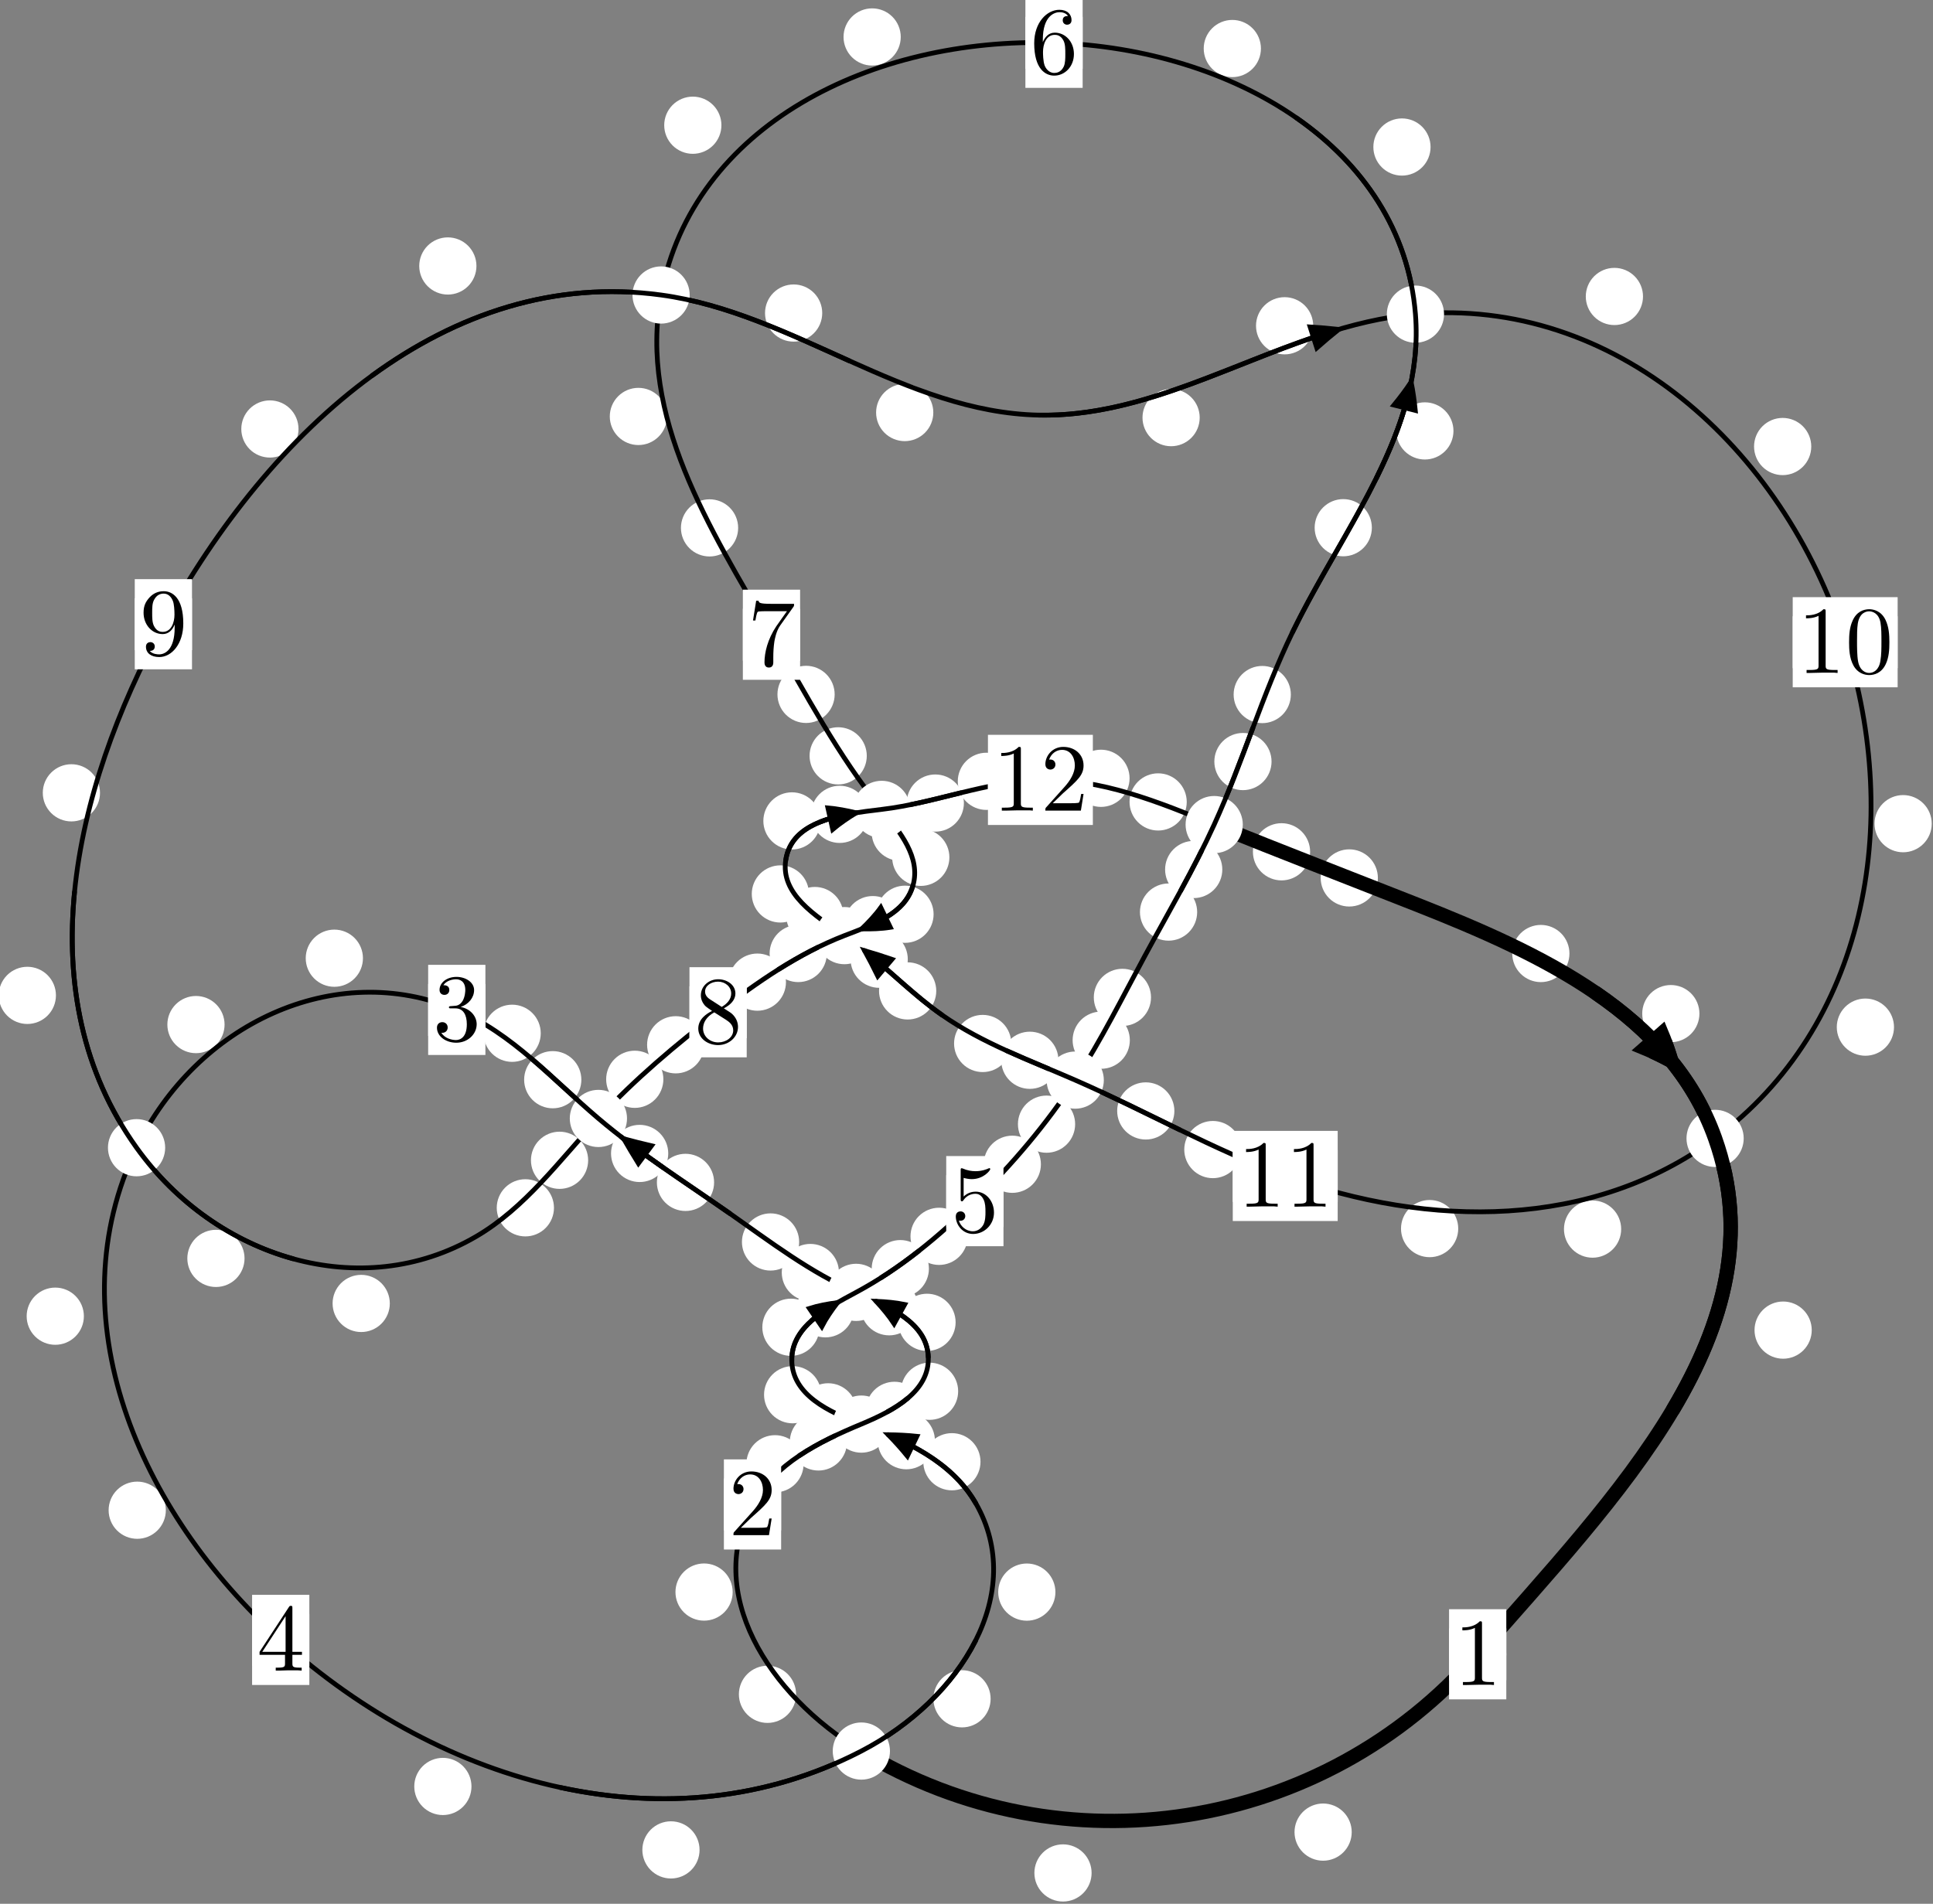 <?xml version="1.0"?>
<!-- Created by MetaPost 1.999 on 2021.07.06:0011 -->
<svg version="1.1" xmlns="http://www.w3.org/2000/svg" xmlns:xlink="http://www.w3.org/1999/xlink" width="201.973" height="198.965" viewBox="0 0 201.973 198.965">
<rect x="0" y="0" width="201.973" height="198.965" fill="#808080" stroke="none"/>
<!-- Original BoundingBox: -90.132233 -15.727463 111.840759 183.237534 -->
  <defs>
    <g transform="scale(0.01,0.01)" id="GLYPHcmr10_48">
      <path style="fill-rule: evenodd;" d="M460 -320C460 -400,455 -480,420 -554C374 -650,292 -666,250 -666C190 -666,117 -640,76 -547C44 -478,39 -400,39 -320C39 -245,43 -155,84 -79C127 2,200 22,249 22C303 22,379 1,423 -94C455 -163,460 -241,460 -320M249 -0C210 -0,151 -25,133 -121C122 -181,122 -273,122 -332C122 -396,122 -462,130 -516C149 -635,224 -644,249 -644C282 -644,348 -626,367 -527C377 -471,377 -395,377 -332C377 -257,377 -189,366 -125C351 -30,294 -0,249 -0"></path>
    </g>
    <g transform="scale(0.01,0.01)" id="GLYPHcmr10_49">
      <path style="fill-rule: evenodd;" d="M294 -640C294 -664,294 -666,271 -666C209 -602,121 -602,89 -602L89 -571C109 -571,168 -571,220 -597L220 -79C220 -43,217 -31,127 -31L95 -31L95 -0L257 -0L130 -3L217 -3L257 -3L297 -3L384 -3L419 -0L419 -31L387 -31C297 -31,294 -42,294 -79"></path>
    </g>
    <g transform="scale(0.01,0.01)" id="GLYPHcmr10_50">
      <path style="fill-rule: evenodd;" d="M127 -77L233 -180C389 -318,449 -372,449 -472C449 -586,359 -666,237 -666C124 -666,50 -574,50 -485C50 -429,100 -429,103 -429C120 -429,155 -441,155 -482C155 -508,137 -534,102 -534C94 -534,92 -534,89 -533C112 -598,166 -635,224 -635C315 -635,358 -554,358 -472C358 -392,308 -313,253 -251L61 -37C50 -26,50 -24,50 -0L421 -0L449 -174L424 -174C419 -144,412 -100,402 -85C395 -77,329 -77,307 -77"></path>
    </g>
    <g transform="scale(0.01,0.01)" id="GLYPHcmr10_51">
      <path style="fill-rule: evenodd;" d="M290 -352C372 -379,430 -449,430 -528C430 -610,342 -666,246 -666C145 -666,69 -606,69 -530C69 -497,91 -478,120 -478C151 -478,171 -500,171 -529C171 -579,124 -579,109 -579C140 -628,206 -641,242 -641C283 -641,338 -619,338 -529C338 -517,336 -459,310 -415C280 -367,246 -364,221 -363C213 -362,189 -360,182 -360C174 -359,167 -358,167 -348C167 -337,174 -337,191 -337L235 -337C317 -337,354 -269,354 -171C354 -35,285 -6,241 -6C198 -6,123 -23,88 -82C123 -77,154 -99,154 -137C154 -173,127 -193,98 -193C74 -193,42 -179,42 -135C42 -44,135 22,244 22C366 22,457 -69,457 -171C457 -253,394 -331,290 -352"></path>
    </g>
    <g transform="scale(0.01,0.01)" id="GLYPHcmr10_52">
      <path style="fill-rule: evenodd;" d="M294 -165L294 -78C294 -42,292 -31,218 -31L197 -31L197 -0L332 -0L238 -3L290 -3L332 -3L374 -3L427 -3L468 -0L468 -31L447 -31C373 -31,371 -42,371 -78L371 -165L471 -165L471 -196L371 -196L371 -651C371 -671,371 -677,355 -677C346 -677,343 -677,335 -665L28 -196L28 -165M300 -196L56 -196L300 -569"></path>
    </g>
    <g transform="scale(0.01,0.01)" id="GLYPHcmr10_53">
      <path style="fill-rule: evenodd;" d="M449 -201C449 -320,367 -420,259 -420C211 -420,168 -404,132 -369L132 -564C152 -558,185 -551,217 -551C340 -551,410 -642,410 -655C410 -661,407 -666,400 -666C399 -666,397 -666,392 -663C372 -654,323 -634,256 -634C216 -634,170 -641,123 -662C115 -665,113 -665,111 -665C101 -665,101 -657,101 -641L101 -345C101 -327,101 -319,115 -319C122 -319,124 -322,128 -328C139 -344,176 -398,257 -398C309 -398,334 -352,342 -334C358 -297,360 -258,360 -208C360 -173,360 -113,336 -71C312 -32,275 -6,229 -6C156 -6,99 -59,82 -118C85 -117,88 -116,99 -116C132 -116,149 -141,149 -165C149 -189,132 -214,99 -214C85 -214,50 -207,50 -161C50 -75,119 22,231 22C347 22,449 -74,449 -201"></path>
    </g>
    <g transform="scale(0.01,0.01)" id="GLYPHcmr10_54">
      <path style="fill-rule: evenodd;" d="M132 -328L132 -352C132 -605,256 -641,307 -641C331 -641,373 -635,395 -601C380 -601,340 -601,340 -556C340 -525,364 -510,386 -510C402 -510,432 -519,432 -558C432 -618,388 -666,305 -666C177 -666,42 -537,42 -316C42 -49,158 22,251 22C362 22,457 -72,457 -204C457 -331,368 -427,257 -427C189 -427,152 -376,132 -328M251 -6C188 -6,158 -66,152 -81C134 -128,134 -208,134 -226C134 -304,166 -404,256 -404C272 -404,318 -404,349 -342C367 -305,367 -254,367 -205C367 -157,367 -107,350 -71C320 -11,274 -6,251 -6"></path>
    </g>
    <g transform="scale(0.01,0.01)" id="GLYPHcmr10_55">
      <path style="fill-rule: evenodd;" d="M476 -609C485 -621,485 -623,485 -644L242 -644C120 -644,118 -657,114 -676L89 -676L56 -470L81 -470C84 -486,93 -549,106 -561C113 -567,191 -567,204 -567L411 -567C400 -551,321 -442,299 -409C209 -274,176 -135,176 -33C176 -23,176 22,222 22C268 22,268 -23,268 -33L268 -84C268 -139,271 -194,279 -248C283 -271,297 -357,341 -419"></path>
    </g>
    <g transform="scale(0.01,0.01)" id="GLYPHcmr10_56">
      <path style="fill-rule: evenodd;" d="M163 -457C117 -487,113 -521,113 -538C113 -599,178 -641,249 -641C322 -641,386 -589,386 -517C386 -460,347 -412,287 -377M309 -362C381 -399,430 -451,430 -517C430 -609,341 -666,250 -666C150 -666,69 -592,69 -499C69 -481,71 -436,113 -389C124 -377,161 -352,186 -335C128 -306,42 -250,42 -151C42 -45,144 22,249 22C362 22,457 -61,457 -168C457 -204,446 -249,408 -291C389 -312,373 -322,309 -362M209 -320L332 -242C360 -223,407 -193,407 -132C407 -58,332 -6,250 -6C164 -6,92 -68,92 -151C92 -209,124 -273,209 -320"></path>
    </g>
    <g transform="scale(0.01,0.01)" id="GLYPHcmr10_57">
      <path style="fill-rule: evenodd;" d="M367 -318L367 -286C367 -52,263 -6,205 -6C188 -6,134 -8,107 -42C151 -42,159 -71,159 -88C159 -119,135 -134,113 -134C97 -134,67 -125,67 -86C67 -19,121 22,206 22C335 22,457 -114,457 -329C457 -598,342 -666,253 -666C198 -666,149 -648,106 -603C65 -558,42 -516,42 -441C42 -316,130 -218,242 -218C303 -218,344 -260,367 -318M243 -241C227 -241,181 -241,150 -304C132 -341,132 -391,132 -440C132 -494,132 -541,153 -578C180 -628,218 -641,253 -641C299 -641,332 -607,349 -562C361 -530,365 -467,365 -421C365 -338,331 -241,243 -241"></path>
    </g>
  </defs>
  <path d="M141.237 191.471C141.237 190.678,140.922 189.918,140.362 189.357C139.801 188.797,139.041 188.482,138.248 188.482C137.456 188.482,136.696 188.797,136.135 189.357C135.575 189.918,135.26 190.678,135.26 191.471C135.26 192.263,135.575 193.023,136.135 193.584C136.696 194.144,137.456 194.459,138.248 194.459C139.041 194.459,139.801 194.144,140.362 193.584C140.922 193.023,141.237 192.263,141.237 191.471Z" style="fill: rgb(100%,100%,100%);stroke: none;"></path>
  <path d="M157.387 172.887C157.387 172.094,157.073 171.334,156.512 170.774C155.952 170.213,155.191 169.898,154.399 169.898C153.606 169.898,152.846 170.213,152.285 170.774C151.725 171.334,151.41 172.094,151.41 172.887C151.41 173.68,151.725 174.44,152.285 175C152.846 175.561,153.606 175.876,154.399 175.876C155.191 175.876,155.952 175.561,156.512 175C157.073 174.44,157.387 173.68,157.387 172.887Z" style="fill: rgb(100%,100%,100%);stroke: none;"></path>
  <path d="M83.181 177.07C83.181 176.278,82.866 175.517,82.306 174.957C81.745 174.397,80.985 174.082,80.193 174.082C79.4 174.082,78.64 174.397,78.079 174.957C77.519 175.517,77.204 176.278,77.204 177.07C77.204 177.863,77.519 178.623,78.079 179.184C78.64 179.744,79.4 180.059,80.193 180.059C80.985 180.059,81.745 179.744,82.306 179.184C82.866 178.623,83.181 177.863,83.181 177.07Z" style="fill: rgb(100%,100%,100%);stroke: none;"></path>
  <path d="M114.058 195.739C114.058 194.946,113.743 194.186,113.182 193.625C112.622 193.065,111.862 192.75,111.069 192.75C110.276 192.75,109.516 193.065,108.956 193.625C108.395 194.186,108.08 194.946,108.08 195.739C108.08 196.531,108.395 197.292,108.956 197.852C109.516 198.413,110.276 198.727,111.069 198.727C111.862 198.727,112.622 198.413,113.182 197.852C113.743 197.292,114.058 196.531,114.058 195.739Z" style="fill: rgb(100%,100%,100%);stroke: none;"></path>
  <path d="M83.968 152.976C83.968 152.183,83.653 151.423,83.092 150.862C82.532 150.302,81.772 149.987,80.979 149.987C80.186 149.987,79.426 150.302,78.866 150.862C78.305 151.423,77.99 152.183,77.99 152.976C77.99 153.768,78.305 154.528,78.866 155.089C79.426 155.649,80.186 155.964,80.979 155.964C81.772 155.964,82.532 155.649,83.092 155.089C83.653 154.528,83.968 153.768,83.968 152.976Z" style="fill: rgb(100%,100%,100%);stroke: none;"></path>
  <path d="M76.554 166.384C76.554 165.591,76.239 164.831,75.679 164.27C75.118 163.71,74.358 163.395,73.565 163.395C72.773 163.395,72.012 163.71,71.452 164.27C70.891 164.831,70.577 165.591,70.577 166.384C70.577 167.176,70.891 167.936,71.452 168.497C72.012 169.057,72.773 169.372,73.565 169.372C74.358 169.372,75.118 169.057,75.679 168.497C76.239 167.936,76.554 167.176,76.554 166.384Z" style="fill: rgb(100%,100%,100%);stroke: none;"></path>
  <path d="M96.451 147.393C96.451 146.6,96.136 145.84,95.576 145.279C95.015 144.719,94.255 144.404,93.463 144.404C92.67 144.404,91.91 144.719,91.349 145.279C90.789 145.84,90.474 146.6,90.474 147.393C90.474 148.185,90.789 148.946,91.349 149.506C91.91 150.066,92.67 150.381,93.463 150.381C94.255 150.381,95.015 150.066,95.576 149.506C96.136 148.946,96.451 148.185,96.451 147.393Z" style="fill: rgb(100%,100%,100%);stroke: none;"></path>
  <path d="M88.503 150.694C88.503 149.901,88.188 149.141,87.627 148.581C87.067 148.02,86.307 147.705,85.514 147.705C84.721 147.705,83.961 148.02,83.401 148.581C82.84 149.141,82.525 149.901,82.525 150.694C82.525 151.487,82.84 152.247,83.401 152.807C83.961 153.368,84.721 153.683,85.514 153.683C86.307 153.683,87.067 153.368,87.627 152.807C88.188 152.247,88.503 151.487,88.503 150.694Z" style="fill: rgb(100%,100%,100%);stroke: none;"></path>
  <path d="M99.849 138.193C99.849 137.401,99.534 136.64,98.973 136.08C98.413 135.52,97.653 135.205,96.86 135.205C96.067 135.205,95.307 135.52,94.747 136.08C94.186 136.64,93.871 137.401,93.871 138.193C93.871 138.986,94.186 139.746,94.747 140.307C95.307 140.867,96.067 141.182,96.86 141.182C97.653 141.182,98.413 140.867,98.973 140.307C99.534 139.746,99.849 138.986,99.849 138.193Z" style="fill: rgb(100%,100%,100%);stroke: none;"></path>
  <path d="M100.115 145.398C100.115 144.606,99.8 143.846,99.239 143.285C98.679 142.725,97.919 142.41,97.126 142.41C96.333 142.41,95.573 142.725,95.013 143.285C94.452 143.846,94.137 144.606,94.137 145.398C94.137 146.191,94.452 146.951,95.013 147.512C95.573 148.072,96.333 148.387,97.126 148.387C97.919 148.387,98.679 148.072,99.239 147.512C99.8 146.951,100.115 146.191,100.115 145.398Z" style="fill: rgb(100%,100%,100%);stroke: none;"></path>
  <path d="M87.661 132.988C87.661 132.195,87.346 131.435,86.786 130.874C86.225 130.314,85.465 129.999,84.672 129.999C83.88 129.999,83.12 130.314,82.559 130.874C81.999 131.435,81.684 132.195,81.684 132.988C81.684 133.78,81.999 134.541,82.559 135.101C83.12 135.661,83.88 135.976,84.672 135.976C85.465 135.976,86.225 135.661,86.786 135.101C87.346 134.541,87.661 133.78,87.661 132.988Z" style="fill: rgb(100%,100%,100%);stroke: none;"></path>
  <path d="M95.898 136.568C95.898 135.775,95.583 135.015,95.023 134.454C94.462 133.894,93.702 133.579,92.909 133.579C92.117 133.579,91.356 133.894,90.796 134.454C90.236 135.015,89.921 135.775,89.921 136.568C89.921 137.36,90.236 138.12,90.796 138.681C91.356 139.241,92.117 139.556,92.909 139.556C93.702 139.556,94.462 139.241,95.023 138.681C95.583 138.12,95.898 137.36,95.898 136.568Z" style="fill: rgb(100%,100%,100%);stroke: none;"></path>
  <path d="M74.614 123.57C74.614 122.777,74.299 122.017,73.738 121.456C73.178 120.896,72.418 120.581,71.625 120.581C70.832 120.581,70.072 120.896,69.512 121.456C68.951 122.017,68.636 122.777,68.636 123.57C68.636 124.362,68.951 125.122,69.512 125.683C70.072 126.243,70.832 126.558,71.625 126.558C72.418 126.558,73.178 126.243,73.738 125.683C74.299 125.122,74.614 124.362,74.614 123.57Z" style="fill: rgb(100%,100%,100%);stroke: none;"></path>
  <path d="M83.501 129.796C83.501 129.003,83.186 128.243,82.625 127.683C82.065 127.122,81.304 126.807,80.512 126.807C79.719 126.807,78.959 127.122,78.398 127.683C77.838 128.243,77.523 129.003,77.523 129.796C77.523 130.589,77.838 131.349,78.398 131.909C78.959 132.47,79.719 132.785,80.512 132.785C81.304 132.785,82.065 132.47,82.625 131.909C83.186 131.349,83.501 130.589,83.501 129.796Z" style="fill: rgb(100%,100%,100%);stroke: none;"></path>
  <path d="M60.744 112.838C60.744 112.045,60.429 111.285,59.868 110.725C59.308 110.164,58.547 109.849,57.755 109.849C56.962 109.849,56.202 110.164,55.641 110.725C55.081 111.285,54.766 112.045,54.766 112.838C54.766 113.631,55.081 114.391,55.641 114.951C56.202 115.512,56.962 115.827,57.755 115.827C58.547 115.827,59.308 115.512,59.868 114.951C60.429 114.391,60.744 113.631,60.744 112.838Z" style="fill: rgb(100%,100%,100%);stroke: none;"></path>
  <path d="M69.823 120.544C69.823 119.752,69.508 118.992,68.947 118.431C68.387 117.871,67.627 117.556,66.834 117.556C66.041 117.556,65.281 117.871,64.721 118.431C64.16 118.992,63.845 119.752,63.845 120.544C63.845 121.337,64.16 122.097,64.721 122.658C65.281 123.218,66.041 123.533,66.834 123.533C67.627 123.533,68.387 123.218,68.947 122.658C69.508 122.097,69.823 121.337,69.823 120.544Z" style="fill: rgb(100%,100%,100%);stroke: none;"></path>
  <path d="M37.923 100.14C37.923 99.348,37.608 98.588,37.047 98.027C36.487 97.467,35.727 97.152,34.934 97.152C34.141 97.152,33.381 97.467,32.821 98.027C32.26 98.588,31.945 99.348,31.945 100.14C31.945 100.933,32.26 101.693,32.821 102.254C33.381 102.814,34.141 103.129,34.934 103.129C35.727 103.129,36.487 102.814,37.047 102.254C37.608 101.693,37.923 100.933,37.923 100.14Z" style="fill: rgb(100%,100%,100%);stroke: none;"></path>
  <path d="M56.5 107.985C56.5 107.193,56.185 106.432,55.625 105.872C55.064 105.312,54.304 104.997,53.511 104.997C52.719 104.997,51.958 105.312,51.398 105.872C50.837 106.432,50.523 107.193,50.523 107.985C50.523 108.778,50.837 109.538,51.398 110.099C51.958 110.659,52.719 110.974,53.511 110.974C54.304 110.974,55.064 110.659,55.625 110.099C56.185 109.538,56.5 108.778,56.5 107.985Z" style="fill: rgb(100%,100%,100%);stroke: none;"></path>
  <path d="M8.764 137.553C8.764 136.76,8.449 136,7.888 135.44C7.328 134.879,6.568 134.564,5.775 134.564C4.982 134.564,4.222 134.879,3.662 135.44C3.101 136,2.786 136.76,2.786 137.553C2.786 138.346,3.101 139.106,3.662 139.666C4.222 140.227,4.982 140.542,5.775 140.542C6.568 140.542,7.328 140.227,7.888 139.666C8.449 139.106,8.764 138.346,8.764 137.553Z" style="fill: rgb(100%,100%,100%);stroke: none;"></path>
  <path d="M23.465 107.077C23.465 106.284,23.15 105.524,22.589 104.964C22.029 104.403,21.269 104.088,20.476 104.088C19.683 104.088,18.923 104.403,18.363 104.964C17.802 105.524,17.487 106.284,17.487 107.077C17.487 107.87,17.802 108.63,18.363 109.19C18.923 109.751,19.683 110.066,20.476 110.066C21.269 110.066,22.029 109.751,22.589 109.19C23.15 108.63,23.465 107.87,23.465 107.077Z" style="fill: rgb(100%,100%,100%);stroke: none;"></path>
  <path d="M49.263 186.7C49.263 185.907,48.948 185.147,48.388 184.586C47.827 184.026,47.067 183.711,46.274 183.711C45.482 183.711,44.721 184.026,44.161 184.586C43.6 185.147,43.286 185.907,43.286 186.7C43.286 187.492,43.6 188.252,44.161 188.813C44.721 189.373,45.482 189.688,46.274 189.688C47.067 189.688,47.827 189.373,48.388 188.813C48.948 188.252,49.263 187.492,49.263 186.7Z" style="fill: rgb(100%,100%,100%);stroke: none;"></path>
  <path d="M17.328 157.83C17.328 157.037,17.013 156.277,16.452 155.716C15.892 155.156,15.131 154.841,14.339 154.841C13.546 154.841,12.786 155.156,12.225 155.716C11.665 156.277,11.35 157.037,11.35 157.83C11.35 158.622,11.665 159.383,12.225 159.943C12.786 160.504,13.546 160.819,14.339 160.819C15.131 160.819,15.892 160.504,16.452 159.943C17.013 159.383,17.328 158.622,17.328 157.83Z" style="fill: rgb(100%,100%,100%);stroke: none;"></path>
  <path d="M103.507 177.539C103.507 176.746,103.192 175.986,102.631 175.425C102.071 174.865,101.311 174.55,100.518 174.55C99.725 174.55,98.965 174.865,98.405 175.425C97.844 175.986,97.529 176.746,97.529 177.539C97.529 178.331,97.844 179.092,98.405 179.652C98.965 180.213,99.725 180.527,100.518 180.527C101.311 180.527,102.071 180.213,102.631 179.652C103.192 179.092,103.507 178.331,103.507 177.539Z" style="fill: rgb(100%,100%,100%);stroke: none;"></path>
  <path d="M73.095 193.329C73.095 192.537,72.78 191.777,72.22 191.216C71.659 190.656,70.899 190.341,70.106 190.341C69.314 190.341,68.554 190.656,67.993 191.216C67.433 191.777,67.118 192.537,67.118 193.329C67.118 194.122,67.433 194.882,67.993 195.443C68.554 196.003,69.314 196.318,70.106 196.318C70.899 196.318,71.659 196.003,72.22 195.443C72.78 194.882,73.095 194.122,73.095 193.329Z" style="fill: rgb(100%,100%,100%);stroke: none;"></path>
  <path d="M102.449 152.763C102.449 151.971,102.134 151.21,101.574 150.65C101.013 150.09,100.253 149.775,99.46 149.775C98.668 149.775,97.907 150.09,97.347 150.65C96.787 151.21,96.472 151.971,96.472 152.763C96.472 153.556,96.787 154.316,97.347 154.877C97.907 155.437,98.668 155.752,99.46 155.752C100.253 155.752,101.013 155.437,101.574 154.877C102.134 154.316,102.449 153.556,102.449 152.763Z" style="fill: rgb(100%,100%,100%);stroke: none;"></path>
  <path d="M110.277 166.389C110.277 165.597,109.962 164.836,109.402 164.276C108.841 163.715,108.081 163.4,107.288 163.4C106.496 163.4,105.736 163.715,105.175 164.276C104.615 164.836,104.3 165.597,104.3 166.389C104.3 167.182,104.615 167.942,105.175 168.503C105.736 169.063,106.496 169.378,107.288 169.378C108.081 169.378,108.841 169.063,109.402 168.503C109.962 167.942,110.277 167.182,110.277 166.389Z" style="fill: rgb(100%,100%,100%);stroke: none;"></path>
  <path d="M89.517 147.549C89.517 146.756,89.202 145.996,88.642 145.436C88.081 144.875,87.321 144.56,86.529 144.56C85.736 144.56,84.976 144.875,84.415 145.436C83.855 145.996,83.54 146.756,83.54 147.549C83.54 148.342,83.855 149.102,84.415 149.662C84.976 150.223,85.736 150.538,86.529 150.538C87.321 150.538,88.081 150.223,88.642 149.662C89.202 149.102,89.517 148.342,89.517 147.549Z" style="fill: rgb(100%,100%,100%);stroke: none;"></path>
  <path d="M97.687 150.565C97.687 149.772,97.372 149.012,96.811 148.452C96.251 147.891,95.49 147.576,94.698 147.576C93.905 147.576,93.145 147.891,92.584 148.452C92.024 149.012,91.709 149.772,91.709 150.565C91.709 151.358,92.024 152.118,92.584 152.678C93.145 153.239,93.905 153.554,94.698 153.554C95.49 153.554,96.251 153.239,96.811 152.678C97.372 152.118,97.687 151.358,97.687 150.565Z" style="fill: rgb(100%,100%,100%);stroke: none;"></path>
  <path d="M85.63 138.71C85.63 137.917,85.315 137.157,84.755 136.596C84.195 136.036,83.434 135.721,82.642 135.721C81.849 135.721,81.089 136.036,80.528 136.596C79.968 137.157,79.653 137.917,79.653 138.71C79.653 139.502,79.968 140.262,80.528 140.823C81.089 141.383,81.849 141.698,82.642 141.698C83.434 141.698,84.195 141.383,84.755 140.823C85.315 140.262,85.63 139.502,85.63 138.71Z" style="fill: rgb(100%,100%,100%);stroke: none;"></path>
  <path d="M85.811 145.76C85.811 144.968,85.496 144.208,84.936 143.647C84.375 143.087,83.615 142.772,82.822 142.772C82.03 142.772,81.269 143.087,80.709 143.647C80.148 144.208,79.833 144.968,79.833 145.76C79.833 146.553,80.148 147.313,80.709 147.874C81.269 148.434,82.03 148.749,82.822 148.749C83.615 148.749,84.375 148.434,84.936 147.874C85.496 147.313,85.811 146.553,85.811 145.76Z" style="fill: rgb(100%,100%,100%);stroke: none;"></path>
  <path d="M97.059 132.584C97.059 131.792,96.744 131.032,96.184 130.471C95.623 129.911,94.863 129.596,94.071 129.596C93.278 129.596,92.518 129.911,91.957 130.471C91.397 131.032,91.082 131.792,91.082 132.584C91.082 133.377,91.397 134.137,91.957 134.698C92.518 135.258,93.278 135.573,94.071 135.573C94.863 135.573,95.623 135.258,96.184 134.698C96.744 134.137,97.059 133.377,97.059 132.584Z" style="fill: rgb(100%,100%,100%);stroke: none;"></path>
  <path d="M89.233 136.781C89.233 135.988,88.918 135.228,88.357 134.667C87.797 134.107,87.036 133.792,86.244 133.792C85.451 133.792,84.691 134.107,84.13 134.667C83.57 135.228,83.255 135.988,83.255 136.781C83.255 137.573,83.57 138.334,84.13 138.894C84.691 139.454,85.451 139.769,86.244 139.769C87.036 139.769,87.797 139.454,88.357 138.894C88.918 138.334,89.233 137.573,89.233 136.781Z" style="fill: rgb(100%,100%,100%);stroke: none;"></path>
  <path d="M108.761 121.675C108.761 120.882,108.447 120.122,107.886 119.562C107.326 119.001,106.565 118.686,105.773 118.686C104.98 118.686,104.22 119.001,103.659 119.562C103.099 120.122,102.784 120.882,102.784 121.675C102.784 122.468,103.099 123.228,103.659 123.788C104.22 124.349,104.98 124.664,105.773 124.664C106.565 124.664,107.326 124.349,107.886 123.788C108.447 123.228,108.761 122.468,108.761 121.675Z" style="fill: rgb(100%,100%,100%);stroke: none;"></path>
  <path d="M101.112 129.207C101.112 128.414,100.797 127.654,100.237 127.094C99.676 126.533,98.916 126.218,98.123 126.218C97.331 126.218,96.571 126.533,96.01 127.094C95.45 127.654,95.135 128.414,95.135 129.207C95.135 130,95.45 130.76,96.01 131.32C96.571 131.881,97.331 132.196,98.123 132.196C98.916 132.196,99.676 131.881,100.237 131.32C100.797 130.76,101.112 130,101.112 129.207Z" style="fill: rgb(100%,100%,100%);stroke: none;"></path>
  <path d="M118.053 108.707C118.053 107.914,117.738 107.154,117.177 106.594C116.617 106.033,115.856 105.718,115.064 105.718C114.271 105.718,113.511 106.033,112.95 106.594C112.39 107.154,112.075 107.914,112.075 108.707C112.075 109.5,112.39 110.26,112.95 110.82C113.511 111.381,114.271 111.696,115.064 111.696C115.856 111.696,116.617 111.381,117.177 110.82C117.738 110.26,118.053 109.5,118.053 108.707Z" style="fill: rgb(100%,100%,100%);stroke: none;"></path>
  <path d="M112.338 117.484C112.338 116.692,112.023 115.931,111.463 115.371C110.902 114.81,110.142 114.496,109.349 114.496C108.557 114.496,107.797 114.81,107.236 115.371C106.676 115.931,106.361 116.692,106.361 117.484C106.361 118.277,106.676 119.037,107.236 119.598C107.797 120.158,108.557 120.473,109.349 120.473C110.142 120.473,110.902 120.158,111.463 119.598C112.023 119.037,112.338 118.277,112.338 117.484Z" style="fill: rgb(100%,100%,100%);stroke: none;"></path>
  <path d="M125.088 95.319C125.088 94.526,124.773 93.766,124.212 93.205C123.652 92.645,122.892 92.33,122.099 92.33C121.306 92.33,120.546 92.645,119.986 93.205C119.425 93.766,119.11 94.526,119.11 95.319C119.11 96.111,119.425 96.872,119.986 97.432C120.546 97.993,121.306 98.307,122.099 98.307C122.892 98.307,123.652 97.993,124.212 97.432C124.773 96.872,125.088 96.111,125.088 95.319Z" style="fill: rgb(100%,100%,100%);stroke: none;"></path>
  <path d="M120.265 104.235C120.265 103.443,119.95 102.683,119.39 102.122C118.829 101.562,118.069 101.247,117.276 101.247C116.484 101.247,115.724 101.562,115.163 102.122C114.603 102.683,114.288 103.443,114.288 104.235C114.288 105.028,114.603 105.788,115.163 106.349C115.724 106.909,116.484 107.224,117.276 107.224C118.069 107.224,118.829 106.909,119.39 106.349C119.95 105.788,120.265 105.028,120.265 104.235Z" style="fill: rgb(100%,100%,100%);stroke: none;"></path>
  <path d="M132.86 79.589C132.86 78.796,132.545 78.036,131.985 77.475C131.425 76.915,130.664 76.6,129.872 76.6C129.079 76.6,128.319 76.915,127.758 77.475C127.198 78.036,126.883 78.796,126.883 79.589C126.883 80.381,127.198 81.142,127.758 81.702C128.319 82.263,129.079 82.577,129.872 82.577C130.664 82.577,131.425 82.263,131.985 81.702C132.545 81.142,132.86 80.381,132.86 79.589Z" style="fill: rgb(100%,100%,100%);stroke: none;"></path>
  <path d="M127.715 90.87C127.715 90.077,127.4 89.317,126.84 88.757C126.279 88.196,125.519 87.881,124.726 87.881C123.934 87.881,123.174 88.196,122.613 88.757C122.053 89.317,121.738 90.077,121.738 90.87C121.738 91.663,122.053 92.423,122.613 92.983C123.174 93.544,123.934 93.859,124.726 93.859C125.519 93.859,126.279 93.544,126.84 92.983C127.4 92.423,127.715 91.663,127.715 90.87Z" style="fill: rgb(100%,100%,100%);stroke: none;"></path>
  <path d="M143.341 55.15C143.341 54.357,143.026 53.597,142.466 53.037C141.905 52.476,141.145 52.161,140.353 52.161C139.56 52.161,138.8 52.476,138.239 53.037C137.679 53.597,137.364 54.357,137.364 55.15C137.364 55.943,137.679 56.703,138.239 57.263C138.8 57.824,139.56 58.139,140.353 58.139C141.145 58.139,141.905 57.824,142.466 57.263C143.026 56.703,143.341 55.943,143.341 55.15Z" style="fill: rgb(100%,100%,100%);stroke: none;"></path>
  <path d="M134.876 72.586C134.876 71.793,134.561 71.033,134.001 70.473C133.44 69.912,132.68 69.597,131.887 69.597C131.095 69.597,130.335 69.912,129.774 70.473C129.214 71.033,128.899 71.793,128.899 72.586C128.899 73.379,129.214 74.139,129.774 74.699C130.335 75.26,131.095 75.575,131.887 75.575C132.68 75.575,133.44 75.26,134.001 74.699C134.561 74.139,134.876 73.379,134.876 72.586Z" style="fill: rgb(100%,100%,100%);stroke: none;"></path>
  <path d="M149.475 15.364C149.475 14.572,149.16 13.812,148.6 13.251C148.039 12.691,147.279 12.376,146.486 12.376C145.694 12.376,144.933 12.691,144.373 13.251C143.812 13.812,143.498 14.572,143.498 15.364C143.498 16.157,143.812 16.917,144.373 17.478C144.933 18.038,145.694 18.353,146.486 18.353C147.279 18.353,148.039 18.038,148.6 17.478C149.16 16.917,149.475 16.157,149.475 15.364Z" style="fill: rgb(100%,100%,100%);stroke: none;"></path>
  <path d="M151.868 45.034C151.868 44.242,151.553 43.482,150.993 42.921C150.433 42.361,149.672 42.046,148.88 42.046C148.087 42.046,147.327 42.361,146.766 42.921C146.206 43.482,145.891 44.242,145.891 45.034C145.891 45.827,146.206 46.587,146.766 47.148C147.327 47.708,148.087 48.023,148.88 48.023C149.672 48.023,150.433 47.708,150.993 47.148C151.553 46.587,151.868 45.827,151.868 45.034Z" style="fill: rgb(100%,100%,100%);stroke: none;"></path>
  <path d="M94.116 3.862C94.116 3.07,93.801 2.309,93.241 1.749C92.68 1.188,91.92 0.874,91.127 0.874C90.335 0.874,89.575 1.188,89.014 1.749C88.454 2.309,88.139 3.07,88.139 3.862C88.139 4.655,88.454 5.415,89.014 5.976C89.575 6.536,90.335 6.851,91.127 6.851C91.92 6.851,92.68 6.536,93.241 5.976C93.801 5.415,94.116 4.655,94.116 3.862Z" style="fill: rgb(100%,100%,100%);stroke: none;"></path>
  <path d="M131.75 5.071C131.75 4.278,131.435 3.518,130.875 2.958C130.314 2.397,129.554 2.082,128.761 2.082C127.969 2.082,127.209 2.397,126.648 2.958C126.088 3.518,125.773 4.278,125.773 5.071C125.773 5.864,126.088 6.624,126.648 7.184C127.209 7.745,127.969 8.06,128.761 8.06C129.554 8.06,130.314 7.745,130.875 7.184C131.435 6.624,131.75 5.864,131.75 5.071Z" style="fill: rgb(100%,100%,100%);stroke: none;"></path>
  <path d="M69.693 43.522C69.693 42.729,69.378 41.969,68.817 41.409C68.257 40.848,67.497 40.533,66.704 40.533C65.911 40.533,65.151 40.848,64.591 41.409C64.03 41.969,63.715 42.729,63.715 43.522C63.715 44.315,64.03 45.075,64.591 45.635C65.151 46.196,65.911 46.511,66.704 46.511C67.497 46.511,68.257 46.196,68.817 45.635C69.378 45.075,69.693 44.315,69.693 43.522Z" style="fill: rgb(100%,100%,100%);stroke: none;"></path>
  <path d="M75.379 13.087C75.379 12.294,75.064 11.534,74.504 10.973C73.943 10.413,73.183 10.098,72.391 10.098C71.598 10.098,70.838 10.413,70.277 10.973C69.717 11.534,69.402 12.294,69.402 13.087C69.402 13.879,69.717 14.639,70.277 15.2C70.838 15.76,71.598 16.075,72.391 16.075C73.183 16.075,73.943 15.76,74.504 15.2C75.064 14.639,75.379 13.879,75.379 13.087Z" style="fill: rgb(100%,100%,100%);stroke: none;"></path>
  <path d="M87.211 72.57C87.211 71.777,86.896 71.017,86.336 70.456C85.775 69.896,85.015 69.581,84.222 69.581C83.43 69.581,82.669 69.896,82.109 70.456C81.549 71.017,81.234 71.777,81.234 72.57C81.234 73.362,81.549 74.122,82.109 74.683C82.669 75.243,83.43 75.558,84.222 75.558C85.015 75.558,85.775 75.243,86.336 74.683C86.896 74.122,87.211 73.362,87.211 72.57Z" style="fill: rgb(100%,100%,100%);stroke: none;"></path>
  <path d="M77.127 55.169C77.127 54.376,76.812 53.616,76.251 53.055C75.691 52.495,74.931 52.18,74.138 52.18C73.345 52.18,72.585 52.495,72.025 53.055C71.464 53.616,71.149 54.376,71.149 55.169C71.149 55.961,71.464 56.722,72.025 57.282C72.585 57.843,73.345 58.157,74.138 58.157C74.931 58.157,75.691 57.843,76.251 57.282C76.812 56.722,77.127 55.961,77.127 55.169Z" style="fill: rgb(100%,100%,100%);stroke: none;"></path>
  <path d="M97.054 86.974C97.054 86.181,96.739 85.421,96.178 84.861C95.618 84.3,94.858 83.985,94.065 83.985C93.272 83.985,92.512 84.3,91.952 84.861C91.391 85.421,91.076 86.181,91.076 86.974C91.076 87.767,91.391 88.527,91.952 89.087C92.512 89.648,93.272 89.963,94.065 89.963C94.858 89.963,95.618 89.648,96.178 89.087C96.739 88.527,97.054 87.767,97.054 86.974Z" style="fill: rgb(100%,100%,100%);stroke: none;"></path>
  <path d="M90.567 78.992C90.567 78.199,90.252 77.439,89.692 76.879C89.131 76.318,88.371 76.003,87.578 76.003C86.786 76.003,86.025 76.318,85.465 76.879C84.904 77.439,84.59 78.199,84.59 78.992C84.59 79.785,84.904 80.545,85.465 81.105C86.025 81.666,86.786 81.981,87.578 81.981C88.371 81.981,89.131 81.666,89.692 81.105C90.252 80.545,90.567 79.785,90.567 78.992Z" style="fill: rgb(100%,100%,100%);stroke: none;"></path>
  <path d="M97.549 95.547C97.549 94.754,97.234 93.994,96.673 93.434C96.113 92.873,95.353 92.558,94.56 92.558C93.767 92.558,93.007 92.873,92.447 93.434C91.886 93.994,91.571 94.754,91.571 95.547C91.571 96.34,91.886 97.1,92.447 97.66C93.007 98.221,93.767 98.536,94.56 98.536C95.353 98.536,96.113 98.221,96.673 97.66C97.234 97.1,97.549 96.34,97.549 95.547Z" style="fill: rgb(100%,100%,100%);stroke: none;"></path>
  <path d="M99.199 89.598C99.199 88.805,98.884 88.045,98.323 87.484C97.763 86.924,97.003 86.609,96.21 86.609C95.417 86.609,94.657 86.924,94.096 87.484C93.536 88.045,93.221 88.805,93.221 89.598C93.221 90.39,93.536 91.15,94.096 91.711C94.657 92.271,95.417 92.586,96.21 92.586C97.003 92.586,97.763 92.271,98.323 91.711C98.884 91.15,99.199 90.39,99.199 89.598Z" style="fill: rgb(100%,100%,100%);stroke: none;"></path>
  <path d="M86.392 99.649C86.392 98.857,86.078 98.097,85.517 97.536C84.957 96.976,84.196 96.661,83.404 96.661C82.611 96.661,81.851 96.976,81.29 97.536C80.73 98.097,80.415 98.857,80.415 99.649C80.415 100.442,80.73 101.202,81.29 101.763C81.851 102.323,82.611 102.638,83.404 102.638C84.196 102.638,84.957 102.323,85.517 101.763C86.078 101.202,86.392 100.442,86.392 99.649Z" style="fill: rgb(100%,100%,100%);stroke: none;"></path>
  <path d="M94.184 96.632C94.184 95.839,93.869 95.079,93.308 94.519C92.748 93.958,91.988 93.643,91.195 93.643C90.402 93.643,89.642 93.958,89.082 94.519C88.521 95.079,88.206 95.839,88.206 96.632C88.206 97.425,88.521 98.185,89.082 98.745C89.642 99.306,90.402 99.621,91.195 99.621C91.988 99.621,92.748 99.306,93.308 98.745C93.869 98.185,94.184 97.425,94.184 96.632Z" style="fill: rgb(100%,100%,100%);stroke: none;"></path>
  <path d="M73.591 109.189C73.591 108.396,73.276 107.636,72.716 107.075C72.155 106.515,71.395 106.2,70.603 106.2C69.81 106.2,69.05 106.515,68.489 107.075C67.929 107.636,67.614 108.396,67.614 109.189C67.614 109.981,67.929 110.742,68.489 111.302C69.05 111.863,69.81 112.178,70.603 112.178C71.395 112.178,72.155 111.863,72.716 111.302C73.276 110.742,73.591 109.981,73.591 109.189Z" style="fill: rgb(100%,100%,100%);stroke: none;"></path>
  <path d="M82.123 102.641C82.123 101.849,81.808 101.089,81.248 100.528C80.687 99.968,79.927 99.653,79.135 99.653C78.342 99.653,77.582 99.968,77.021 100.528C76.461 101.089,76.146 101.849,76.146 102.641C76.146 103.434,76.461 104.194,77.021 104.755C77.582 105.315,78.342 105.63,79.135 105.63C79.927 105.63,80.687 105.315,81.248 104.755C81.808 104.194,82.123 103.434,82.123 102.641Z" style="fill: rgb(100%,100%,100%);stroke: none;"></path>
  <path d="M61.454 121.259C61.454 120.467,61.139 119.706,60.579 119.146C60.018 118.586,59.258 118.271,58.466 118.271C57.673 118.271,56.913 118.586,56.352 119.146C55.792 119.706,55.477 120.467,55.477 121.259C55.477 122.052,55.792 122.812,56.352 123.373C56.913 123.933,57.673 124.248,58.466 124.248C59.258 124.248,60.018 123.933,60.579 123.373C61.139 122.812,61.454 122.052,61.454 121.259Z" style="fill: rgb(100%,100%,100%);stroke: none;"></path>
  <path d="M69.313 112.795C69.313 112.002,68.998 111.242,68.438 110.682C67.877 110.121,67.117 109.806,66.325 109.806C65.532 109.806,64.772 110.121,64.211 110.682C63.651 111.242,63.336 112.002,63.336 112.795C63.336 113.588,63.651 114.348,64.211 114.908C64.772 115.469,65.532 115.784,66.325 115.784C67.117 115.784,67.877 115.469,68.438 114.908C68.998 114.348,69.313 113.588,69.313 112.795Z" style="fill: rgb(100%,100%,100%);stroke: none;"></path>
  <path d="M40.73 136.22C40.73 135.428,40.415 134.668,39.854 134.107C39.294 133.547,38.534 133.232,37.741 133.232C36.948 133.232,36.188 133.547,35.628 134.107C35.067 134.668,34.752 135.428,34.752 136.22C34.752 137.013,35.067 137.773,35.628 138.334C36.188 138.894,36.948 139.209,37.741 139.209C38.534 139.209,39.294 138.894,39.854 138.334C40.415 137.773,40.73 137.013,40.73 136.22Z" style="fill: rgb(100%,100%,100%);stroke: none;"></path>
  <path d="M57.882 126.227C57.882 125.434,57.567 124.674,57.006 124.113C56.446 123.553,55.686 123.238,54.893 123.238C54.1 123.238,53.34 123.553,52.78 124.113C52.219 124.674,51.904 125.434,51.904 126.227C51.904 127.019,52.219 127.78,52.78 128.34C53.34 128.901,54.1 129.215,54.893 129.215C55.686 129.215,56.446 128.901,57.006 128.34C57.567 127.78,57.882 127.019,57.882 126.227Z" style="fill: rgb(100%,100%,100%);stroke: none;"></path>
  <path d="M5.845 104.026C5.845 103.233,5.53 102.473,4.97 101.912C4.409 101.352,3.649 101.037,2.857 101.037C2.064 101.037,1.304 101.352,0.743 101.912C0.183 102.473,-0.132 103.233,-0.132 104.026C-0.132 104.818,0.183 105.578,0.743 106.139C1.304 106.699,2.064 107.014,2.857 107.014C3.649 107.014,4.409 106.699,4.97 106.139C5.53 105.578,5.845 104.818,5.845 104.026Z" style="fill: rgb(100%,100%,100%);stroke: none;"></path>
  <path d="M25.551 131.514C25.551 130.721,25.236 129.961,24.676 129.4C24.115 128.84,23.355 128.525,22.563 128.525C21.77 128.525,21.01 128.84,20.449 129.4C19.889 129.961,19.574 130.721,19.574 131.514C19.574 132.306,19.889 133.066,20.449 133.627C21.01 134.187,21.77 134.502,22.563 134.502C23.355 134.502,24.115 134.187,24.676 133.627C25.236 133.066,25.551 132.306,25.551 131.514Z" style="fill: rgb(100%,100%,100%);stroke: none;"></path>
  <path d="M31.19 44.833C31.19 44.04,30.875 43.28,30.315 42.719C29.754 42.159,28.994 41.844,28.201 41.844C27.409 41.844,26.648 42.159,26.088 42.719C25.528 43.28,25.213 44.04,25.213 44.833C25.213 45.625,25.528 46.385,26.088 46.946C26.648 47.506,27.409 47.821,28.201 47.821C28.994 47.821,29.754 47.506,30.315 46.946C30.875 46.385,31.19 45.625,31.19 44.833Z" style="fill: rgb(100%,100%,100%);stroke: none;"></path>
  <path d="M10.449 82.857C10.449 82.064,10.134 81.304,9.573 80.744C9.013 80.183,8.253 79.868,7.46 79.868C6.667 79.868,5.907 80.183,5.347 80.744C4.786 81.304,4.471 82.064,4.471 82.857C4.471 83.65,4.786 84.41,5.347 84.97C5.907 85.531,6.667 85.846,7.46 85.846C8.253 85.846,9.013 85.531,9.573 84.97C10.134 84.41,10.449 83.65,10.449 82.857Z" style="fill: rgb(100%,100%,100%);stroke: none;"></path>
  <path d="M85.912 32.716C85.912 31.923,85.597 31.163,85.037 30.602C84.476 30.042,83.716 29.727,82.924 29.727C82.131 29.727,81.371 30.042,80.81 30.602C80.25 31.163,79.935 31.923,79.935 32.716C79.935 33.508,80.25 34.269,80.81 34.829C81.371 35.389,82.131 35.704,82.924 35.704C83.716 35.704,84.476 35.389,85.037 34.829C85.597 34.269,85.912 33.508,85.912 32.716Z" style="fill: rgb(100%,100%,100%);stroke: none;"></path>
  <path d="M49.782 27.796C49.782 27.004,49.467 26.244,48.907 25.683C48.346 25.123,47.586 24.808,46.794 24.808C46.001 24.808,45.241 25.123,44.68 25.683C44.12 26.244,43.805 27.004,43.805 27.796C43.805 28.589,44.12 29.349,44.68 29.91C45.241 30.47,46.001 30.785,46.794 30.785C47.586 30.785,48.346 30.47,48.907 29.91C49.467 29.349,49.782 28.589,49.782 27.796Z" style="fill: rgb(100%,100%,100%);stroke: none;"></path>
  <path d="M125.353 43.646C125.353 42.853,125.038 42.093,124.478 41.533C123.917 40.972,123.157 40.657,122.364 40.657C121.572 40.657,120.812 40.972,120.251 41.533C119.691 42.093,119.376 42.853,119.376 43.646C119.376 44.439,119.691 45.199,120.251 45.759C120.812 46.32,121.572 46.635,122.364 46.635C123.157 46.635,123.917 46.32,124.478 45.759C125.038 45.199,125.353 44.439,125.353 43.646Z" style="fill: rgb(100%,100%,100%);stroke: none;"></path>
  <path d="M97.519 43.114C97.519 42.322,97.204 41.561,96.643 41.001C96.083 40.441,95.323 40.126,94.53 40.126C93.737 40.126,92.977 40.441,92.417 41.001C91.856 41.561,91.541 42.322,91.541 43.114C91.541 43.907,91.856 44.667,92.417 45.228C92.977 45.788,93.737 46.103,94.53 46.103C95.323 46.103,96.083 45.788,96.643 45.228C97.204 44.667,97.519 43.907,97.519 43.114Z" style="fill: rgb(100%,100%,100%);stroke: none;"></path>
  <path d="M171.672 30.984C171.672 30.191,171.357 29.431,170.796 28.87C170.236 28.31,169.476 27.995,168.683 27.995C167.89 27.995,167.13 28.31,166.57 28.87C166.009 29.431,165.694 30.191,165.694 30.984C165.694 31.776,166.009 32.536,166.57 33.097C167.13 33.657,167.89 33.972,168.683 33.972C169.476 33.972,170.236 33.657,170.796 33.097C171.357 32.536,171.672 31.776,171.672 30.984Z" style="fill: rgb(100%,100%,100%);stroke: none;"></path>
  <path d="M137.214 34.046C137.214 33.253,136.899 32.493,136.339 31.933C135.778 31.372,135.018 31.057,134.225 31.057C133.433 31.057,132.673 31.372,132.112 31.933C131.552 32.493,131.237 33.253,131.237 34.046C131.237 34.839,131.552 35.599,132.112 36.159C132.673 36.72,133.433 37.035,134.225 37.035C135.018 37.035,135.778 36.72,136.339 36.159C136.899 35.599,137.214 34.839,137.214 34.046Z" style="fill: rgb(100%,100%,100%);stroke: none;"></path>
  <path d="M201.841 86.081C201.841 85.288,201.526 84.528,200.965 83.968C200.405 83.407,199.645 83.092,198.852 83.092C198.059 83.092,197.299 83.407,196.739 83.968C196.178 84.528,195.863 85.288,195.863 86.081C195.863 86.874,196.178 87.634,196.739 88.194C197.299 88.755,198.059 89.07,198.852 89.07C199.645 89.07,200.405 88.755,200.965 88.194C201.526 87.634,201.841 86.874,201.841 86.081Z" style="fill: rgb(100%,100%,100%);stroke: none;"></path>
  <path d="M189.253 46.665C189.253 45.872,188.938 45.112,188.378 44.551C187.817 43.991,187.057 43.676,186.264 43.676C185.472 43.676,184.712 43.991,184.151 44.551C183.591 45.112,183.276 45.872,183.276 46.665C183.276 47.457,183.591 48.218,184.151 48.778C184.712 49.339,185.472 49.654,186.264 49.654C187.057 49.654,187.817 49.339,188.378 48.778C188.938 48.218,189.253 47.457,189.253 46.665Z" style="fill: rgb(100%,100%,100%);stroke: none;"></path>
  <path d="M169.391 128.451C169.391 127.658,169.076 126.898,168.516 126.338C167.955 125.777,167.195 125.462,166.402 125.462C165.61 125.462,164.85 125.777,164.289 126.338C163.729 126.898,163.414 127.658,163.414 128.451C163.414 129.244,163.729 130.004,164.289 130.564C164.85 131.125,165.61 131.44,166.402 131.44C167.195 131.44,167.955 131.125,168.516 130.564C169.076 130.004,169.391 129.244,169.391 128.451Z" style="fill: rgb(100%,100%,100%);stroke: none;"></path>
  <path d="M197.898 107.344C197.898 106.552,197.583 105.792,197.022 105.231C196.462 104.671,195.702 104.356,194.909 104.356C194.116 104.356,193.356 104.671,192.796 105.231C192.235 105.792,191.92 106.552,191.92 107.344C191.92 108.137,192.235 108.897,192.796 109.458C193.356 110.018,194.116 110.333,194.909 110.333C195.702 110.333,196.462 110.018,197.022 109.458C197.583 108.897,197.898 108.137,197.898 107.344Z" style="fill: rgb(100%,100%,100%);stroke: none;"></path>
  <path d="M129.718 120.139C129.718 119.346,129.403 118.586,128.842 118.025C128.282 117.465,127.522 117.15,126.729 117.15C125.936 117.15,125.176 117.465,124.616 118.025C124.055 118.586,123.74 119.346,123.74 120.139C123.74 120.932,124.055 121.692,124.616 122.252C125.176 122.813,125.936 123.128,126.729 123.128C127.522 123.128,128.282 122.813,128.842 122.252C129.403 121.692,129.718 120.932,129.718 120.139Z" style="fill: rgb(100%,100%,100%);stroke: none;"></path>
  <path d="M152.365 128.399C152.365 127.606,152.05 126.846,151.489 126.285C150.929 125.725,150.169 125.41,149.376 125.41C148.583 125.41,147.823 125.725,147.263 126.285C146.702 126.846,146.387 127.606,146.387 128.399C146.387 129.191,146.702 129.951,147.263 130.512C147.823 131.072,148.583 131.387,149.376 131.387C150.169 131.387,150.929 131.072,151.489 130.512C152.05 129.951,152.365 129.191,152.365 128.399Z" style="fill: rgb(100%,100%,100%);stroke: none;"></path>
  <path d="M110.592 110.808C110.592 110.015,110.277 109.255,109.717 108.694C109.156 108.134,108.396 107.819,107.603 107.819C106.811 107.819,106.051 108.134,105.49 108.694C104.93 109.255,104.615 110.015,104.615 110.808C104.615 111.6,104.93 112.36,105.49 112.921C106.051 113.481,106.811 113.796,107.603 113.796C108.396 113.796,109.156 113.481,109.717 112.921C110.277 112.36,110.592 111.6,110.592 110.808Z" style="fill: rgb(100%,100%,100%);stroke: none;"></path>
  <path d="M122.707 116.102C122.707 115.31,122.392 114.55,121.832 113.989C121.272 113.429,120.511 113.114,119.719 113.114C118.926 113.114,118.166 113.429,117.605 113.989C117.045 114.55,116.73 115.31,116.73 116.102C116.73 116.895,117.045 117.655,117.605 118.216C118.166 118.776,118.926 119.091,119.719 119.091C120.511 119.091,121.272 118.776,121.832 118.216C122.392 117.655,122.707 116.895,122.707 116.102Z" style="fill: rgb(100%,100%,100%);stroke: none;"></path>
  <path d="M97.826 103.559C97.826 102.766,97.511 102.006,96.951 101.446C96.39 100.885,95.63 100.57,94.837 100.57C94.045 100.57,93.284 100.885,92.724 101.446C92.163 102.006,91.848 102.766,91.848 103.559C91.848 104.352,92.163 105.112,92.724 105.672C93.284 106.233,94.045 106.548,94.837 106.548C95.63 106.548,96.39 106.233,96.951 105.672C97.511 105.112,97.826 104.352,97.826 103.559Z" style="fill: rgb(100%,100%,100%);stroke: none;"></path>
  <path d="M105.666 109.053C105.666 108.26,105.351 107.5,104.79 106.939C104.23 106.379,103.47 106.064,102.677 106.064C101.884 106.064,101.124 106.379,100.564 106.939C100.003 107.5,99.688 108.26,99.688 109.053C99.688 109.845,100.003 110.606,100.564 111.166C101.124 111.727,101.884 112.041,102.677 112.041C103.47 112.041,104.23 111.727,104.79 111.166C105.351 110.606,105.666 109.845,105.666 109.053Z" style="fill: rgb(100%,100%,100%);stroke: none;"></path>
  <path d="M88.13 95.681C88.13 94.888,87.815 94.128,87.254 93.567C86.694 93.007,85.934 92.692,85.141 92.692C84.348 92.692,83.588 93.007,83.028 93.567C82.467 94.128,82.152 94.888,82.152 95.681C82.152 96.473,82.467 97.234,83.028 97.794C83.588 98.355,84.348 98.669,85.141 98.669C85.934 98.669,86.694 98.355,87.254 97.794C87.815 97.234,88.13 96.473,88.13 95.681Z" style="fill: rgb(100%,100%,100%);stroke: none;"></path>
  <path d="M94.852 100.247C94.852 99.454,94.537 98.694,93.976 98.134C93.416 97.573,92.656 97.258,91.863 97.258C91.07 97.258,90.31 97.573,89.75 98.134C89.189 98.694,88.874 99.454,88.874 100.247C88.874 101.04,89.189 101.8,89.75 102.361C90.31 102.921,91.07 103.236,91.863 103.236C92.656 103.236,93.416 102.921,93.976 102.361C94.537 101.8,94.852 101.04,94.852 100.247Z" style="fill: rgb(100%,100%,100%);stroke: none;"></path>
  <path d="M85.738 85.792C85.738 84.999,85.423 84.239,84.863 83.678C84.302 83.118,83.542 82.803,82.749 82.803C81.957 82.803,81.196 83.118,80.636 83.678C80.075 84.239,79.76 84.999,79.76 85.792C79.76 86.584,80.075 87.344,80.636 87.905C81.196 88.465,81.957 88.78,82.749 88.78C83.542 88.78,84.302 88.465,84.863 87.905C85.423 87.344,85.738 86.584,85.738 85.792Z" style="fill: rgb(100%,100%,100%);stroke: none;"></path>
  <path d="M84.527 93.425C84.527 92.632,84.213 91.872,83.652 91.311C83.092 90.751,82.331 90.436,81.539 90.436C80.746 90.436,79.986 90.751,79.425 91.311C78.865 91.872,78.55 92.632,78.55 93.425C78.55 94.217,78.865 94.978,79.425 95.538C79.986 96.099,80.746 96.413,81.539 96.413C82.331 96.413,83.092 96.099,83.652 95.538C84.213 94.978,84.527 94.217,84.527 93.425Z" style="fill: rgb(100%,100%,100%);stroke: none;"></path>
  <path d="M100.714 83.926C100.714 83.134,100.399 82.373,99.839 81.813C99.279 81.252,98.518 80.938,97.726 80.938C96.933 80.938,96.173 81.252,95.612 81.813C95.052 82.373,94.737 83.134,94.737 83.926C94.737 84.719,95.052 85.479,95.612 86.04C96.173 86.6,96.933 86.915,97.726 86.915C98.518 86.915,99.279 86.6,99.839 86.04C100.399 85.479,100.714 84.719,100.714 83.926Z" style="fill: rgb(100%,100%,100%);stroke: none;"></path>
  <path d="M90.725 85.106C90.725 84.314,90.41 83.554,89.849 82.993C89.289 82.433,88.529 82.118,87.736 82.118C86.943 82.118,86.183 82.433,85.623 82.993C85.062 83.554,84.747 84.314,84.747 85.106C84.747 85.899,85.062 86.659,85.623 87.22C86.183 87.78,86.943 88.095,87.736 88.095C88.529 88.095,89.289 87.78,89.849 87.22C90.41 86.659,90.725 85.899,90.725 85.106Z" style="fill: rgb(100%,100%,100%);stroke: none;"></path>
  <path d="M118.026 81.339C118.026 80.546,117.711 79.786,117.151 79.226C116.59 78.665,115.83 78.35,115.038 78.35C114.245 78.35,113.485 78.665,112.924 79.226C112.364 79.786,112.049 80.546,112.049 81.339C112.049 82.132,112.364 82.892,112.924 83.452C113.485 84.013,114.245 84.328,115.038 84.328C115.83 84.328,116.59 84.013,117.151 83.452C117.711 82.892,118.026 82.132,118.026 81.339Z" style="fill: rgb(100%,100%,100%);stroke: none;"></path>
  <path d="M106.052 81.654C106.052 80.862,105.737 80.101,105.177 79.541C104.616 78.98,103.856 78.666,103.063 78.666C102.271 78.666,101.511 78.98,100.95 79.541C100.39 80.101,100.075 80.862,100.075 81.654C100.075 82.447,100.39 83.207,100.95 83.768C101.511 84.328,102.271 84.643,103.063 84.643C103.856 84.643,104.616 84.328,105.177 83.768C105.737 83.207,106.052 82.447,106.052 81.654Z" style="fill: rgb(100%,100%,100%);stroke: none;"></path>
  <path d="M136.891 89.02C136.891 88.227,136.576 87.467,136.015 86.907C135.455 86.346,134.695 86.031,133.902 86.031C133.109 86.031,132.349 86.346,131.789 86.907C131.228 87.467,130.913 88.227,130.913 89.02C130.913 89.813,131.228 90.573,131.789 91.133C132.349 91.694,133.109 92.009,133.902 92.009C134.695 92.009,135.455 91.694,136.015 91.133C136.576 90.573,136.891 89.813,136.891 89.02Z" style="fill: rgb(100%,100%,100%);stroke: none;"></path>
  <path d="M123.999 83.808C123.999 83.015,123.684 82.255,123.124 81.695C122.563 81.134,121.803 80.819,121.01 80.819C120.218 80.819,119.457 81.134,118.897 81.695C118.336 82.255,118.022 83.015,118.022 83.808C118.022 84.601,118.336 85.361,118.897 85.921C119.457 86.482,120.218 86.797,121.01 86.797C121.803 86.797,122.563 86.482,123.124 85.921C123.684 85.361,123.999 84.601,123.999 83.808Z" style="fill: rgb(100%,100%,100%);stroke: none;"></path>
  <path d="M163.987 99.65C163.987 98.858,163.672 98.098,163.112 97.537C162.551 96.977,161.791 96.662,160.999 96.662C160.206 96.662,159.446 96.977,158.885 97.537C158.325 98.098,158.01 98.858,158.01 99.65C158.01 100.443,158.325 101.203,158.885 101.764C159.446 102.324,160.206 102.639,160.999 102.639C161.791 102.639,162.551 102.324,163.112 101.764C163.672 101.203,163.987 100.443,163.987 99.65Z" style="fill: rgb(100%,100%,100%);stroke: none;"></path>
  <path d="M143.97 91.752C143.97 90.959,143.655 90.199,143.095 89.638C142.534 89.078,141.774 88.763,140.981 88.763C140.189 88.763,139.429 89.078,138.868 89.638C138.308 90.199,137.993 90.959,137.993 91.752C137.993 92.544,138.308 93.304,138.868 93.865C139.429 94.425,140.189 94.74,140.981 94.74C141.774 94.74,142.534 94.425,143.095 93.865C143.655 93.304,143.97 92.544,143.97 91.752Z" style="fill: rgb(100%,100%,100%);stroke: none;"></path>
  <path d="M189.303 139.008C189.303 138.215,188.988 137.455,188.428 136.895C187.867 136.334,187.107 136.019,186.314 136.019C185.522 136.019,184.761 136.334,184.201 136.895C183.64 137.455,183.326 138.215,183.326 139.008C183.326 139.801,183.64 140.561,184.201 141.121C184.761 141.682,185.522 141.997,186.314 141.997C187.107 141.997,187.867 141.682,188.428 141.121C188.988 140.561,189.303 139.801,189.303 139.008Z" style="fill: rgb(100%,100%,100%);stroke: none;"></path>
  <path d="M177.568 105.931C177.568 105.139,177.253 104.378,176.693 103.818C176.132 103.257,175.372 102.943,174.579 102.943C173.787 102.943,173.026 103.257,172.466 103.818C171.906 104.378,171.591 105.139,171.591 105.931C171.591 106.724,171.906 107.484,172.466 108.045C173.026 108.605,173.787 108.92,174.579 108.92C175.372 108.92,176.132 108.605,176.693 108.045C177.253 107.484,177.568 106.724,177.568 105.931Z" style="fill: rgb(100%,100%,100%);stroke: none;"></path>
  <path d="M154.399 172.887C138.248 191.471,111.069 195.739,90 183C80.193 177.07,73.565 166.384,78.628 157.227C80.979 152.976,85.514 150.694,90 148.831C93.463 147.393,97.126 145.398,96.994 141.835C96.86 138.193,92.909 136.568,89.447 135.063C84.672 132.988,80.512 129.796,76.252 126.812C71.625 123.57,66.834 120.544,62.525 116.887C57.755 112.838,53.511 107.985,47.728 105.543C34.934 100.14,20.476 107.077,14.269 119.945C5.775 137.553,14.339 157.83,29.331 171.383C46.274 186.7,70.106 193.329,90 183C100.518 177.539,107.288 166.389,101.954 157.103C99.46 152.763,94.698 150.565,90 148.831C86.529 147.549,82.822 145.76,82.732 142.228C82.642 138.71,86.244 136.781,89.447 135.063C94.071 132.584,98.123 129.207,101.859 125.529C105.773 121.675,109.349 117.484,112.347 112.881C115.064 108.707,117.276 104.235,119.645 99.856C122.099 95.319,124.726 90.87,126.867 86.176C129.872 79.589,131.887 72.586,135.05 66.072C140.353 55.15,148.88 45.034,147.895 32.831C146.486 15.364,128.761 5.071,110.132 4.473C91.127 3.862,72.391 13.087,69.075 30.83C66.704 43.522,74.138 55.169,80.609 66.335C84.222 72.57,87.578 78.992,92.126 84.588C94.065 86.974,96.21 89.598,95.4 92.519C94.56 95.547,91.195 96.632,88.231 97.78C83.404 99.649,79.135 102.641,75.031 105.79C70.603 109.189,66.325 112.795,62.525 116.887C58.466 121.259,54.893 126.227,49.723 129.239C37.741 136.22,22.563 131.514,14.269 119.945C2.857 104.026,7.46 82.857,17.072 65.237C28.201 44.833,46.794 27.796,69.075 30.83C82.924 32.716,94.53 43.114,108.577 43.383C122.364 43.646,134.225 34.046,147.895 32.831C168.683 30.984,186.264 46.665,192.796 67.118C198.852 86.081,194.909 107.344,179.206 118.971C166.402 128.451,149.376 128.399,134.29 122.896C126.729 120.139,119.719 116.102,112.347 112.881C107.603 110.808,102.677 109.053,98.432 106.078C94.837 103.559,91.863 100.247,88.231 97.78C85.141 95.681,81.539 93.425,82.103 89.866C82.749 85.792,87.736 85.106,92.126 84.588C97.726 83.926,103.063 81.654,108.708 81.506C115.038 81.339,121.01 83.808,126.867 86.176C133.902 89.02,140.981 91.752,148.04 94.537C160.999 99.65,174.579 105.931,179.206 118.971C186.314 139.008,168.686 156.447,154.399 172.887" style="stroke:rgb(0%,0%,0%); stroke-width: 0.498;stroke-linecap: round;stroke-linejoin: round;stroke-miterlimit: 10;fill: none;"></path>
  <path d="M154.399 172.887C138.248 191.471,111.069 195.739,90 183" style="stroke:rgb(0%,0%,0%); stroke-width: 1.494;stroke-linecap: round;stroke-linejoin: round;stroke-miterlimit: 10;fill: none;"></path>
  <path d="M126.867 86.176C133.902 89.02,140.981 91.752,148.04 94.537C160.999 99.65,174.579 105.931,179.206 118.971C186.314 139.008,168.686 156.447,154.399 172.887" style="stroke:rgb(0%,0%,0%); stroke-width: 1.494;stroke-linecap: round;stroke-linejoin: round;stroke-miterlimit: 10;fill: none;"></path>
  <path d="M92.989 183C92.989 182.207,92.674 181.447,92.113 180.887C91.553 180.326,90.793 180.011,90 180.011C89.207 180.011,88.447 180.326,87.887 180.887C87.326 181.447,87.011 182.207,87.011 183C87.011 183.793,87.326 184.553,87.887 185.113C88.447 185.674,89.207 185.989,90 185.989C90.793 185.989,91.553 185.674,92.113 185.113C92.674 184.553,92.989 183.793,92.989 183Z" style="fill: rgb(100%,100%,100%);stroke: none;"></path>
  <path d="M58.559 186.809C69.122 189.09,80.053 188.165,90 183C95.259 180.269,99.581 176.117,101.922 171.486" style="stroke:rgb(0%,0%,0%); stroke-width: 0.498;stroke-linecap: round;stroke-linejoin: round;stroke-miterlimit: 10;fill: none;"></path>
  <path d="M92.436 135.063C92.436 134.27,92.121 133.51,91.561 132.95C91 132.389,90.24 132.074,89.447 132.074C88.655 132.074,87.895 132.389,87.334 132.95C86.774 133.51,86.459 134.27,86.459 135.063C86.459 135.856,86.774 136.616,87.334 137.176C87.895 137.737,88.655 138.052,89.447 138.052C90.24 138.052,91 137.737,91.561 137.176C92.121 136.616,92.436 135.856,92.436 135.063Z" style="fill: rgb(100%,100%,100%);stroke: none;"></path>
  <path d="M84.854 137.97C86.144 136.833,87.846 135.922,89.447 135.063C91.759 133.824,93.928 132.36,95.986 130.746" style="stroke:rgb(0%,0%,0%); stroke-width: 0.498;stroke-linecap: round;stroke-linejoin: round;stroke-miterlimit: 10;fill: none;"></path>
  <path d="M17.258 119.945C17.258 119.152,16.943 118.392,16.382 117.831C15.822 117.271,15.062 116.956,14.269 116.956C13.476 116.956,12.716 117.271,12.156 117.831C11.595 118.392,11.28 119.152,11.28 119.945C11.28 120.737,11.595 121.498,12.156 122.058C12.716 122.619,13.476 122.934,14.269 122.934C15.062 122.934,15.822 122.619,16.382 122.058C16.943 121.498,17.258 120.737,17.258 119.945Z" style="fill: rgb(100%,100%,100%);stroke: none;"></path>
  <path d="M30.613 131.548C24.284 129.798,18.416 125.729,14.269 119.945C8.563 111.985,6.861 102.713,7.786 93.229" style="stroke:rgb(0%,0%,0%); stroke-width: 0.498;stroke-linecap: round;stroke-linejoin: round;stroke-miterlimit: 10;fill: none;"></path>
  <path d="M92.989 148.831C92.989 148.038,92.674 147.278,92.113 146.717C91.553 146.157,90.793 145.842,90 145.842C89.207 145.842,88.447 146.157,87.887 146.717C87.326 147.278,87.011 148.038,87.011 148.831C87.011 149.623,87.326 150.384,87.887 150.944C88.447 151.505,89.207 151.819,90 151.819C90.793 151.819,91.553 151.505,92.113 150.944C92.674 150.384,92.989 149.623,92.989 148.831Z" style="fill: rgb(100%,100%,100%);stroke: none;"></path>
  <path d="M83.513 152.133C85.502 150.799,87.757 149.762,90 148.831C91.731 148.112,93.513 147.254,94.845 146.13" style="stroke:rgb(0%,0%,0%); stroke-width: 0.498;stroke-linecap: round;stroke-linejoin: round;stroke-miterlimit: 10;fill: none;"></path>
  <path d="M115.335 112.881C115.335 112.088,115.02 111.328,114.46 110.767C113.899 110.207,113.139 109.892,112.347 109.892C111.554 109.892,110.794 110.207,110.233 110.767C109.673 111.328,109.358 112.088,109.358 112.881C109.358 113.673,109.673 114.433,110.233 114.994C110.794 115.554,111.554 115.869,112.347 115.869C113.139 115.869,113.899 115.554,114.46 114.994C115.02 114.433,115.335 113.673,115.335 112.881Z" style="fill: rgb(100%,100%,100%);stroke: none;"></path>
  <path d="M123.247 118.063C119.628 116.306,116.033 114.492,112.347 112.881C109.975 111.844,107.558 110.887,105.203 109.818" style="stroke:rgb(0%,0%,0%); stroke-width: 0.498;stroke-linecap: round;stroke-linejoin: round;stroke-miterlimit: 10;fill: none;"></path>
  <path d="M150.884 32.831C150.884 32.038,150.569 31.278,150.009 30.718C149.448 30.157,148.688 29.842,147.895 29.842C147.103 29.842,146.342 30.157,145.782 30.718C145.221 31.278,144.907 32.038,144.907 32.831C144.907 33.624,145.221 34.384,145.782 34.944C146.342 35.505,147.103 35.82,147.895 35.82C148.688 35.82,149.448 35.505,150.009 34.944C150.569 34.384,150.884 33.624,150.884 32.831Z" style="fill: rgb(100%,100%,100%);stroke: none;"></path>
  <path d="M143.83 49.932C146.502 44.512,148.387 38.933,147.895 32.831C147.191 24.098,142.407 17.158,135.471 12.326" style="stroke:rgb(0%,0%,0%); stroke-width: 0.498;stroke-linecap: round;stroke-linejoin: round;stroke-miterlimit: 10;fill: none;"></path>
  <path d="M95.115 84.588C95.115 83.795,94.8 83.035,94.239 82.474C93.679 81.914,92.919 81.599,92.126 81.599C91.333 81.599,90.573 81.914,90.013 82.474C89.452 83.035,89.137 83.795,89.137 84.588C89.137 85.38,89.452 86.141,90.013 86.701C90.573 87.262,91.333 87.577,92.126 87.577C92.919 87.577,93.679 87.262,94.239 86.701C94.8 86.141,95.115 85.38,95.115 84.588Z" style="fill: rgb(100%,100%,100%);stroke: none;"></path>
  <path d="M85.711 85.893C87.587 85.148,89.931 84.847,92.126 84.588C94.926 84.257,97.66 83.524,100.4 82.854" style="stroke:rgb(0%,0%,0%); stroke-width: 0.498;stroke-linecap: round;stroke-linejoin: round;stroke-miterlimit: 10;fill: none;"></path>
  <path d="M65.514 116.887C65.514 116.094,65.199 115.334,64.638 114.774C64.078 114.213,63.318 113.898,62.525 113.898C61.732 113.898,60.972 114.213,60.412 114.774C59.851 115.334,59.536 116.094,59.536 116.887C59.536 117.68,59.851 118.44,60.412 119C60.972 119.561,61.732 119.876,62.525 119.876C63.318 119.876,64.078 119.561,64.638 119C65.199 118.44,65.514 117.68,65.514 116.887Z" style="fill: rgb(100%,100%,100%);stroke: none;"></path>
  <path d="M69.269 122.005C66.954 120.386,64.679 118.716,62.525 116.887C60.14 114.863,57.886 112.637,55.506 110.612" style="stroke:rgb(0%,0%,0%); stroke-width: 0.498;stroke-linecap: round;stroke-linejoin: round;stroke-miterlimit: 10;fill: none;"></path>
  <path d="M72.064 30.83C72.064 30.037,71.749 29.277,71.189 28.717C70.628 28.156,69.868 27.841,69.075 27.841C68.283 27.841,67.522 28.156,66.962 28.717C66.401 29.277,66.087 30.037,66.087 30.83C66.087 31.623,66.401 32.383,66.962 32.943C67.522 33.504,68.283 33.819,69.075 33.819C69.868 33.819,70.628 33.504,71.189 32.943C71.749 32.383,72.064 31.623,72.064 30.83Z" style="fill: rgb(100%,100%,100%);stroke: none;"></path>
  <path d="M38.891 39.244C47.716 32.814,57.934 29.313,69.075 30.83C75.999 31.773,82.363 34.844,88.752 37.713" style="stroke:rgb(0%,0%,0%); stroke-width: 0.498;stroke-linecap: round;stroke-linejoin: round;stroke-miterlimit: 10;fill: none;"></path>
  <path d="M182.194 118.971C182.194 118.179,181.879 117.419,181.319 116.858C180.759 116.298,179.998 115.983,179.206 115.983C178.413 115.983,177.653 116.298,177.092 116.858C176.532 117.419,176.217 118.179,176.217 118.971C176.217 119.764,176.532 120.524,177.092 121.085C177.653 121.645,178.413 121.96,179.206 121.96C179.998 121.96,180.759 121.645,181.319 121.085C181.879 120.524,182.194 119.764,182.194 118.971Z" style="fill: rgb(100%,100%,100%);stroke: none;"></path>
  <path d="M166.747 103.782C172.341 107.621,176.893 112.451,179.206 118.971C182.76 128.99,180.13 138.359,174.826 147.278" style="stroke:rgb(0%,0%,0%); stroke-width: 1.494;stroke-linecap: round;stroke-linejoin: round;stroke-miterlimit: 10;fill: none;"></path>
  <path d="M91.22 97.78C91.22 96.987,90.905 96.227,90.344 95.667C89.784 95.106,89.024 94.791,88.231 94.791C87.438 94.791,86.678 95.106,86.118 95.667C85.557 96.227,85.242 96.987,85.242 97.78C85.242 98.573,85.557 99.333,86.118 99.893C86.678 100.454,87.438 100.769,88.231 100.769C89.024 100.769,89.784 100.454,90.344 99.893C90.905 99.333,91.22 98.573,91.22 97.78Z" style="fill: rgb(100%,100%,100%);stroke: none;"></path>
  <path d="M92.612 95.854C91.295 96.648,89.713 97.206,88.231 97.78C85.817 98.715,83.543 99.93,81.36 101.305" style="stroke:rgb(0%,0%,0%); stroke-width: 0.498;stroke-linecap: round;stroke-linejoin: round;stroke-miterlimit: 10;fill: none;"></path>
  <path d="M129.856 86.176C129.856 85.383,129.541 84.623,128.981 84.062C128.42 83.502,127.66 83.187,126.867 83.187C126.075 83.187,125.314 83.502,124.754 84.062C124.193 84.623,123.879 85.383,123.879 86.176C123.879 86.969,124.193 87.729,124.754 88.289C125.314 88.85,126.075 89.165,126.867 89.165C127.66 89.165,128.42 88.85,128.981 88.289C129.541 87.729,129.856 86.969,129.856 86.176Z" style="fill: rgb(100%,100%,100%);stroke: none;"></path>
  <path d="M123.374 93.075C124.605 90.809,125.797 88.523,126.867 86.176C128.369 82.882,129.625 79.485,130.899 76.097" style="stroke:rgb(0%,0%,0%); stroke-width: 0.498;stroke-linecap: round;stroke-linejoin: round;stroke-miterlimit: 10;fill: none;"></path>
  <path d="M148.04 94.537C158.407 98.628,169.172 103.466,175.432 111.914" style="stroke:rgb(0%,0%,0%); stroke-width: 0.498;stroke-linecap: round;stroke-linejoin: round;stroke-miterlimit: 10;fill: none;"></path>
  <path d="M170.947 109.704C172.503 110.326,174.002 111.056,175.432 111.914C175.028 110.296,174.484 108.719,173.823 107.18Z" style="stroke:rgb(0%,0%,0%); stroke-width: 0.498;fill: rgb(0%,0%,0%);"></path>
  <path d="M148.04 94.537C158.407 98.628,169.172 103.466,175.432 111.914" style="stroke:rgb(0%,0%,0%); stroke-width: 0.498;stroke-linecap: round;stroke-linejoin: round;stroke-miterlimit: 10;fill: none;"></path>
  <path d="M172.785 110.503C173.69 110.93,174.574 111.399,175.432 111.914C175.189 110.943,174.896 109.987,174.558 109.044Z" style="stroke:rgb(0%,0%,0%); stroke-width: 0.498;fill: rgb(0%,0%,0%);"></path>
  <path d="M96.994 141.835C96.887 138.922,94.337 137.299,91.549 135.995" style="stroke:rgb(0%,0%,0%); stroke-width: 0.498;stroke-linecap: round;stroke-linejoin: round;stroke-miterlimit: 10;fill: none;"></path>
  <path d="M94.531 136.326C93.589 136.13,92.574 136.041,91.549 135.995C92.242 136.753,92.896 137.533,93.423 138.338Z" style="stroke:rgb(0%,0%,0%); stroke-width: 0.498;fill: rgb(0%,0%,0%);"></path>
  <path d="M76.252 126.812C72.55 124.218,68.744 121.763,65.163 119.012" style="stroke:rgb(0%,0%,0%); stroke-width: 0.498;stroke-linecap: round;stroke-linejoin: round;stroke-miterlimit: 10;fill: none;"></path>
  <path d="M68.073 119.743C67.099 119.513,66.129 119.272,65.163 119.012C65.663 119.879,66.178 120.736,66.704 121.587Z" style="stroke:rgb(0%,0%,0%); stroke-width: 0.498;fill: rgb(0%,0%,0%);"></path>
  <path d="M101.954 157.103C99.959 153.631,96.512 151.53,92.808 149.94" style="stroke:rgb(0%,0%,0%); stroke-width: 0.498;stroke-linecap: round;stroke-linejoin: round;stroke-miterlimit: 10;fill: none;"></path>
  <path d="M95.803 150.105C94.815 150.001,93.813 149.953,92.808 149.94C93.509 150.66,94.184 151.403,94.81 152.175Z" style="stroke:rgb(0%,0%,0%); stroke-width: 0.498;fill: rgb(0%,0%,0%);"></path>
  <path d="M82.732 142.228C82.66 139.413,84.951 137.616,87.51 136.13" style="stroke:rgb(0%,0%,0%); stroke-width: 0.498;stroke-linecap: round;stroke-linejoin: round;stroke-miterlimit: 10;fill: none;"></path>
  <path d="M85.866 138.639C86.308 137.784,86.887 136.946,87.51 136.13C86.492 136.266,85.49 136.45,84.573 136.741Z" style="stroke:rgb(0%,0%,0%); stroke-width: 0.498;fill: rgb(0%,0%,0%);"></path>
  <path d="M135.05 66.072C139.292 57.334,145.598 49.113,147.446 39.926" style="stroke:rgb(0%,0%,0%); stroke-width: 0.498;stroke-linecap: round;stroke-linejoin: round;stroke-miterlimit: 10;fill: none;"></path>
  <path d="M147.88 42.894C147.781 41.896,147.639 40.906,147.446 39.926C146.889 40.755,146.289 41.556,145.654 42.331Z" style="stroke:rgb(0%,0%,0%); stroke-width: 0.498;fill: rgb(0%,0%,0%);"></path>
  <path d="M95.4 92.519C94.728 94.941,92.44 96.12,90.034 97.083" style="stroke:rgb(0%,0%,0%); stroke-width: 0.498;stroke-linecap: round;stroke-linejoin: round;stroke-miterlimit: 10;fill: none;"></path>
  <path d="M92.031 94.844C91.468 95.63,90.766 96.368,90.034 97.083C91.057 97.095,92.076 97.069,93.029 96.912Z" style="stroke:rgb(0%,0%,0%); stroke-width: 0.498;fill: rgb(0%,0%,0%);"></path>
  <path d="M108.577 43.383C119.607 43.593,129.404 37.491,139.881 34.42" style="stroke:rgb(0%,0%,0%); stroke-width: 0.498;stroke-linecap: round;stroke-linejoin: round;stroke-miterlimit: 10;fill: none;"></path>
  <path d="M137.589 36.356C138.341 35.693,139.103 35.046,139.881 34.42C138.888 34.313,137.891 34.231,136.891 34.168Z" style="stroke:rgb(0%,0%,0%); stroke-width: 0.498;fill: rgb(0%,0%,0%);"></path>
  <path d="M98.432 106.078C95.556 104.063,93.077 101.54,90.341 99.349" style="stroke:rgb(0%,0%,0%); stroke-width: 0.498;stroke-linecap: round;stroke-linejoin: round;stroke-miterlimit: 10;fill: none;"></path>
  <path d="M93.2 100.26C92.252 99.939,91.301 99.627,90.341 99.349C90.823 100.224,91.275 101.117,91.718 102.014Z" style="stroke:rgb(0%,0%,0%); stroke-width: 0.498;fill: rgb(0%,0%,0%);"></path>
  <path d="M82.103 89.866C82.62 86.606,85.915 85.516,89.46 84.945" style="stroke:rgb(0%,0%,0%); stroke-width: 0.498;stroke-linecap: round;stroke-linejoin: round;stroke-miterlimit: 10;fill: none;"></path>
  <path d="M87.008 86.673C87.743 86.057,88.584 85.485,89.46 84.945C88.459 84.707,87.46 84.517,86.504 84.433Z" style="stroke:rgb(0%,0%,0%); stroke-width: 0.498;fill: rgb(0%,0%,0%);"></path>
  <path d="M151.408 175.597L157.389 175.597L157.389 168.177L151.408 168.177Z" style="fill: rgb(100%,100%,100%);stroke: none;"></path>
  <path d="M151.408 177.597L157.389 177.597L157.389 170.177L151.408 170.177Z" style="fill: rgb(100%,100%,100%);stroke: none;"></path>
  <g transform="translate(151.908 176.097)" style="fill: rgb(0%,0%,0%);">
    <use xlink:href="#GLYPHcmr10_49"></use>
  </g>
  <path d="M75.638 159.937L81.619 159.937L81.619 152.517L75.638 152.517Z" style="fill: rgb(100%,100%,100%);stroke: none;"></path>
  <path d="M75.638 161.937L81.619 161.937L81.619 154.517L75.638 154.517Z" style="fill: rgb(100%,100%,100%);stroke: none;"></path>
  <g transform="translate(76.138 160.437)" style="fill: rgb(0%,0%,0%);">
    <use xlink:href="#GLYPHcmr10_50"></use>
  </g>
  <path d="M44.737 108.253L50.719 108.253L50.719 100.833L44.737 100.833Z" style="fill: rgb(100%,100%,100%);stroke: none;"></path>
  <path d="M44.737 110.253L50.719 110.253L50.719 102.833L44.737 102.833Z" style="fill: rgb(100%,100%,100%);stroke: none;"></path>
  <g transform="translate(45.237 108.753)" style="fill: rgb(0%,0%,0%);">
    <use xlink:href="#GLYPHcmr10_51"></use>
  </g>
  <path d="M26.341 174.093L32.322 174.093L32.322 166.673L26.341 166.673Z" style="fill: rgb(100%,100%,100%);stroke: none;"></path>
  <path d="M26.341 176.093L32.322 176.093L32.322 168.673L26.341 168.673Z" style="fill: rgb(100%,100%,100%);stroke: none;"></path>
  <g transform="translate(26.841 174.593)" style="fill: rgb(0%,0%,0%);">
    <use xlink:href="#GLYPHcmr10_52"></use>
  </g>
  <path d="M98.868 128.239L104.85 128.239L104.85 120.818L98.868 120.818Z" style="fill: rgb(100%,100%,100%);stroke: none;"></path>
  <path d="M98.868 130.239L104.85 130.239L104.85 122.818L98.868 122.818Z" style="fill: rgb(100%,100%,100%);stroke: none;"></path>
  <g transform="translate(99.368 128.739)" style="fill: rgb(0%,0%,0%);">
    <use xlink:href="#GLYPHcmr10_53"></use>
  </g>
  <path d="M107.141 7.183L113.122 7.183L113.122 -0.238L107.141 -0.238Z" style="fill: rgb(100%,100%,100%);stroke: none;"></path>
  <path d="M107.141 9.183L113.122 9.183L113.122 1.762L107.141 1.762Z" style="fill: rgb(100%,100%,100%);stroke: none;"></path>
  <g transform="translate(107.641 7.683)" style="fill: rgb(0%,0%,0%);">
    <use xlink:href="#GLYPHcmr10_54"></use>
  </g>
  <path d="M77.619 69.045L83.6 69.045L83.6 61.625L77.619 61.625Z" style="fill: rgb(100%,100%,100%);stroke: none;"></path>
  <path d="M77.619 71.045L83.6 71.045L83.6 63.625L77.619 63.625Z" style="fill: rgb(100%,100%,100%);stroke: none;"></path>
  <g transform="translate(78.119 69.545)" style="fill: rgb(0%,0%,0%);">
    <use xlink:href="#GLYPHcmr10_55"></use>
  </g>
  <path d="M72.041 108.5L78.022 108.5L78.022 101.08L72.041 101.08Z" style="fill: rgb(100%,100%,100%);stroke: none;"></path>
  <path d="M72.041 110.5L78.022 110.5L78.022 103.08L72.041 103.08Z" style="fill: rgb(100%,100%,100%);stroke: none;"></path>
  <g transform="translate(72.541 109)" style="fill: rgb(0%,0%,0%);">
    <use xlink:href="#GLYPHcmr10_56"></use>
  </g>
  <path d="M14.081 67.947L20.062 67.947L20.062 60.526L14.081 60.526Z" style="fill: rgb(100%,100%,100%);stroke: none;"></path>
  <path d="M14.081 69.947L20.062 69.947L20.062 62.526L14.081 62.526Z" style="fill: rgb(100%,100%,100%);stroke: none;"></path>
  <g transform="translate(14.581 68.447)" style="fill: rgb(0%,0%,0%);">
    <use xlink:href="#GLYPHcmr10_57"></use>
  </g>
  <path d="M187.315 69.829L198.278 69.829L198.278 62.408L187.315 62.408Z" style="fill: rgb(100%,100%,100%);stroke: none;"></path>
  <path d="M187.315 71.829L198.278 71.829L198.278 64.408L187.315 64.408Z" style="fill: rgb(100%,100%,100%);stroke: none;"></path>
  <g transform="translate(187.815 70.329)" style="fill: rgb(0%,0%,0%);">
    <use xlink:href="#GLYPHcmr10_49"></use>
    <use xlink:href="#GLYPHcmr10_48" x="5"></use>
  </g>
  <path d="M128.809 125.607L139.771 125.607L139.771 118.186L128.809 118.186Z" style="fill: rgb(100%,100%,100%);stroke: none;"></path>
  <path d="M128.809 127.607L139.771 127.607L139.771 120.186L128.809 120.186Z" style="fill: rgb(100%,100%,100%);stroke: none;"></path>
  <g transform="translate(129.309 126.107)" style="fill: rgb(0%,0%,0%);">
    <use xlink:href="#GLYPHcmr10_49"></use>
    <use xlink:href="#GLYPHcmr10_49" x="5"></use>
  </g>
  <path d="M103.227 84.216L114.189 84.216L114.189 76.795L103.227 76.795Z" style="fill: rgb(100%,100%,100%);stroke: none;"></path>
  <path d="M103.227 86.216L114.189 86.216L114.189 78.795L103.227 78.795Z" style="fill: rgb(100%,100%,100%);stroke: none;"></path>
  <g transform="translate(103.727 84.716)" style="fill: rgb(0%,0%,0%);">
    <use xlink:href="#GLYPHcmr10_49"></use>
    <use xlink:href="#GLYPHcmr10_50" x="5"></use>
  </g>
</svg>
